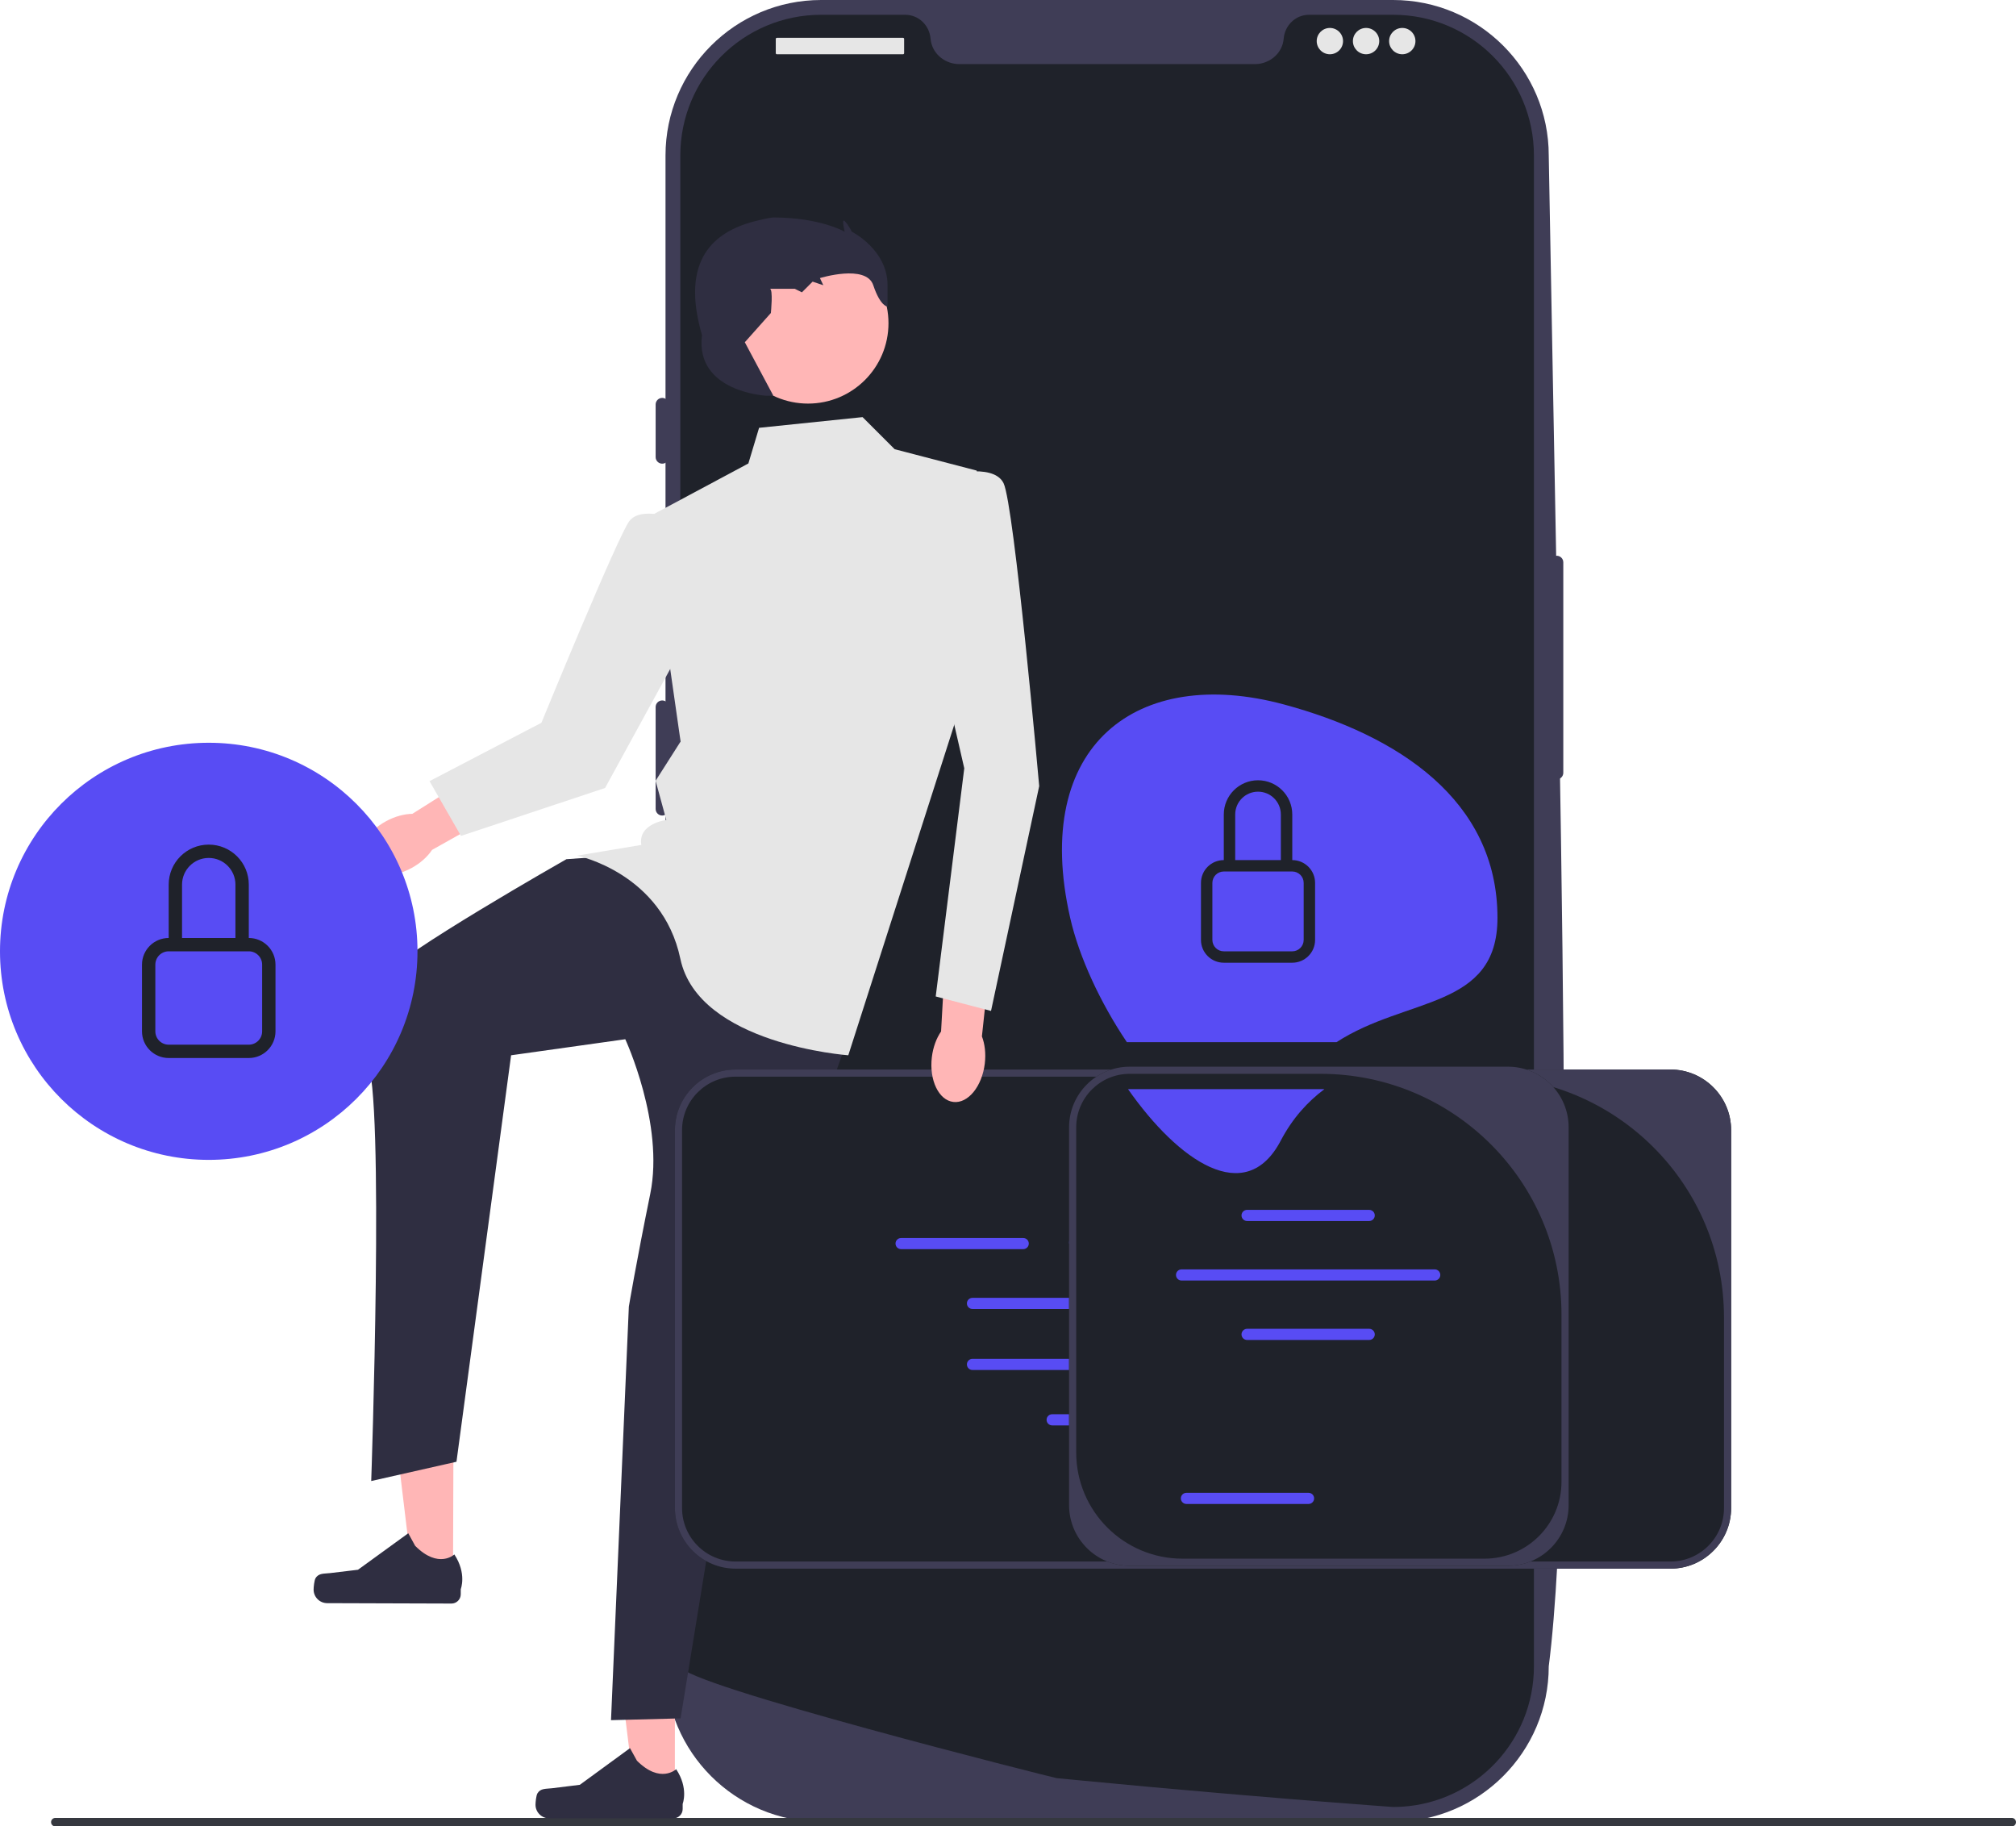<svg width="276" height="250" viewBox="0 0 276 250" fill="none" xmlns="http://www.w3.org/2000/svg">
<g clip-path="url(#clip0_1456_35490)">
<path d="M190.728 249.37H112.414C100.668 249.37 91.111 239.824 91.111 228.09V21.28C91.111 9.546 100.668 0 112.414 0H190.728C202.474 0 212.03 9.546 212.03 21.28C213.488 104.329 215.974 197.33 212.03 228.09C212.03 239.824 202.474 249.37 190.728 249.37L190.728 249.37Z" fill="#3F3D56"/>
<path d="M213.122 76.072C212.625 76.072 212.221 76.475 212.221 76.972V105.78C212.221 106.276 212.625 106.68 213.122 106.68C213.619 106.68 214.023 106.276 214.023 105.78V76.972C214.023 76.475 213.619 76.072 213.122 76.072Z" fill="#3F3D56"/>
<path d="M210.002 21.28V228.087C210.002 238.3 202.044 246.654 191.982 247.302H191.978C191.829 247.311 191.681 247.32 191.527 247.325C191.261 247.338 190.996 247.343 190.725 247.343C190.725 247.343 189.734 247.271 187.923 247.136C186.093 247.001 183.43 246.798 180.109 246.533C179.113 246.456 178.063 246.371 176.955 246.281C174.747 246.101 172.323 245.903 169.723 245.677C168.687 245.592 167.614 245.497 166.519 245.403C160.923 244.921 154.655 244.359 148.045 243.719C146.927 243.616 145.801 243.508 144.665 243.395C144.368 243.364 93.139 230.499 93.139 228.087V21.28C93.139 10.644 101.768 2.024 112.415 2.024H123.923C125.762 2.024 127.24 3.455 127.398 5.287C127.411 5.409 127.425 5.53 127.447 5.652C127.781 7.493 129.47 8.776 131.345 8.776H171.796C173.67 8.776 175.36 7.493 175.693 5.652C175.716 5.53 175.729 5.409 175.743 5.287C175.901 3.455 177.379 2.024 179.217 2.024H190.725C201.373 2.024 210.002 10.644 210.002 21.28H210.002Z" fill="#1F222A"/>
<path d="M90.661 54.465C90.164 54.465 89.76 54.869 89.76 55.366V62.568C89.76 63.064 90.164 63.468 90.661 63.468C91.158 63.468 91.562 63.064 91.562 62.568V55.366C91.562 54.869 91.158 54.465 90.661 54.465Z" fill="#3F3D56"/>
<path d="M90.661 76.071C90.164 76.071 89.76 76.475 89.76 76.972V90.926C89.76 91.422 90.164 91.826 90.661 91.826C91.158 91.826 91.562 91.422 91.562 90.926V76.972C91.562 76.475 91.158 76.071 90.661 76.071V76.071Z" fill="#3F3D56"/>
<path d="M90.661 95.877C90.164 95.877 89.76 96.281 89.76 96.777V110.731C89.76 111.228 90.164 111.632 90.661 111.632C91.158 111.632 91.562 111.228 91.562 110.731V96.777C91.562 96.281 91.158 95.877 90.661 95.877Z" fill="#3F3D56"/>
<path d="M123.629 5.177H106.359C106.275 5.177 106.207 5.244 106.207 5.328V7.276C106.207 7.359 106.275 7.427 106.359 7.427H123.629C123.712 7.427 123.78 7.359 123.78 7.276V5.328C123.78 5.244 123.712 5.177 123.629 5.177Z" fill="#E6E6E6"/>
<path d="M182.066 7.427C183.061 7.427 183.868 6.621 183.868 5.627C183.868 4.632 183.061 3.826 182.066 3.826C181.071 3.826 180.264 4.632 180.264 5.627C180.264 6.621 181.071 7.427 182.066 7.427Z" fill="#E6E6E6"/>
<path d="M187.021 7.427C188.017 7.427 188.824 6.621 188.824 5.627C188.824 4.632 188.017 3.826 187.021 3.826C186.026 3.826 185.219 4.632 185.219 5.627C185.219 6.621 186.026 7.427 187.021 7.427Z" fill="#E6E6E6"/>
<path d="M191.978 7.427C192.974 7.427 193.781 6.621 193.781 5.627C193.781 4.632 192.974 3.826 191.978 3.826C190.983 3.826 190.176 4.632 190.176 5.627C190.176 6.621 190.983 7.427 191.978 7.427Z" fill="#E6E6E6"/>
<path d="M6.992 249.419C6.992 249.741 7.251 250 7.574 250H275.418C275.741 250 276 249.741 276 249.419C276 249.097 275.741 248.839 275.418 248.839H7.574C7.251 248.839 6.992 249.097 6.992 249.419Z" fill="#35383F"/>
<path d="M92.395 245.605L86.902 245.605L84.289 224.44L92.396 224.441L92.395 245.605Z" fill="#FFB6B6"/>
<path d="M73.576 245.481C73.405 245.768 73.314 246.697 73.314 247.032C73.314 248.06 74.149 248.894 75.179 248.894H92.189C92.891 248.894 93.461 248.325 93.461 247.623V246.916C93.461 246.916 94.302 244.79 92.57 242.169C92.57 242.169 90.416 244.221 87.199 241.007L86.25 239.29L79.382 244.308L75.575 244.776C74.743 244.878 74.004 244.76 73.576 245.481H73.576V245.481H73.576Z" fill="#2F2E41"/>
<path d="M62.019 216.209L56.526 216.191L53.98 195.019L62.087 195.045L62.019 216.209Z" fill="#FFB6B6"/>
<path d="M43.2 216.025C43.028 216.312 42.935 217.24 42.934 217.575C42.93 218.604 43.762 219.44 44.792 219.443L61.802 219.497C62.504 219.499 63.076 218.932 63.078 218.231L63.08 217.523C63.08 217.523 63.928 215.4 62.204 212.774C62.204 212.774 60.044 214.819 56.837 211.595L55.894 209.875L49.01 214.87L45.202 215.326C44.369 215.426 43.631 215.306 43.2 216.025H43.2V216.025Z" fill="#2F2E41"/>
<path d="M84.382 117.12L77.543 117.608C77.543 117.608 54.39 130.758 52.436 133.686C50.482 136.614 47.795 140.762 50.238 145.154C52.68 149.546 50.821 202.725 50.821 202.725L62.493 200.087L69.972 144.448L85.604 142.252C85.604 142.252 90.977 153.833 89.023 163.414C87.069 172.996 86.092 178.852 86.092 178.852L83.65 235.459L93.176 235.215L101.725 182.756L116.38 141.276L97.328 118.828L84.382 117.12Z" fill="#2F2E41"/>
<path d="M52.847 112.412C50.066 113.929 48.594 116.591 49.56 118.359C50.526 120.127 53.564 120.331 56.345 118.815C57.563 118.151 58.529 117.268 59.15 116.336L70.854 109.763L67.65 104.342L56.452 111.397C55.331 111.415 54.065 111.749 52.847 112.412H52.847Z" fill="#FFB6B6"/>
<path d="M118.089 57.096L103.922 58.56L102.456 63.44L88.778 70.76L93.175 101.504L89.755 106.872L91.221 112.24C91.221 112.24 87.312 112.728 87.801 115.656L79.008 117.12C79.008 117.12 90.671 119.498 93.144 131.241C95.617 142.984 116.135 144.448 116.135 144.448L132.255 94.184L133.721 64.416L122.485 61.488L118.089 57.096Z" fill="#E6E6E6"/>
<path d="M92.317 70.988C92.317 70.988 87.729 69.243 86.148 71.343C84.567 73.444 74.124 98.932 74.124 98.932L58.803 106.926L63.111 114.421L82.841 107.859L95.858 84.077L92.317 70.988Z" fill="#E6E6E6"/>
<path d="M236.999 154.695V206.423C236.999 210.997 233.274 214.719 228.694 214.719H100.705C96.126 214.719 92.4 210.997 92.4 206.423V154.695C92.4 150.12 96.126 146.399 100.705 146.399H228.694C233.274 146.399 236.999 150.12 236.999 154.695Z" fill="#1F222A"/>
<path d="M236.999 154.695V206.423C236.999 210.997 233.274 214.719 228.694 214.719H100.705C96.126 214.719 92.4 210.997 92.4 206.423V154.695C92.4 150.12 96.126 146.399 100.705 146.399H228.694C233.274 146.399 236.999 150.12 236.999 154.695ZM228.694 213.743C232.741 213.743 236.022 210.465 236.022 206.423V180.343C236.022 162.135 221.246 147.375 203.019 147.375H100.705C96.658 147.375 93.377 150.652 93.377 154.695V206.423C93.377 210.465 96.658 213.743 100.705 213.743H228.694Z" fill="#3F3D56"/>
<path d="M149.855 177.651H133.137C132.716 177.651 132.373 177.993 132.373 178.414C132.373 178.835 132.716 179.178 133.137 179.178H149.855C150.276 179.178 150.619 178.835 150.619 178.414C150.619 177.993 150.276 177.651 149.855 177.651Z" fill="#584CF4"/>
<path d="M175.257 177.651H158.54C158.118 177.651 157.775 177.993 157.775 178.414C157.775 178.835 158.118 179.178 158.54 179.178H175.257C175.678 179.178 176.021 178.835 176.021 178.414C176.021 177.993 175.678 177.651 175.257 177.651Z" fill="#584CF4"/>
<path d="M149.855 185.999H133.137C132.716 185.999 132.373 186.341 132.373 186.762C132.373 187.183 132.716 187.526 133.137 187.526H149.855C150.276 187.526 150.619 187.183 150.619 186.762C150.619 186.341 150.276 185.999 149.855 185.999Z" fill="#584CF4"/>
<path d="M175.257 185.999H158.54C158.118 185.999 157.775 186.341 157.775 186.762C157.775 187.183 158.118 187.526 158.54 187.526H175.257C175.678 187.526 176.021 187.183 176.021 186.762C176.021 186.341 175.678 185.999 175.257 185.999Z" fill="#584CF4"/>
<path d="M201.423 186.762C201.423 186.341 201.081 185.999 200.659 185.999H183.942C183.521 185.999 183.178 186.341 183.178 186.762C183.178 187.183 183.521 187.526 183.942 187.526H200.659C201.081 187.526 201.423 187.183 201.423 186.762Z" fill="#584CF4"/>
<path d="M140.083 170.985C140.504 170.985 140.847 170.643 140.847 170.222C140.847 169.801 140.504 169.458 140.083 169.458H123.366C122.944 169.458 122.602 169.801 122.602 170.222C122.602 170.643 122.944 170.985 123.366 170.985H140.083Z" fill="#584CF4"/>
<path d="M189.315 170.675H206.032C206.454 170.675 206.796 170.332 206.796 169.911C206.796 169.49 206.454 169.148 206.032 169.148H189.315C188.894 169.148 188.551 169.49 188.551 169.911C188.551 170.332 188.894 170.675 189.315 170.675Z" fill="#584CF4"/>
<path d="M147.126 170.835H181.784C182.205 170.835 182.548 170.493 182.548 170.072C182.548 169.651 182.205 169.308 181.784 169.308H147.126C146.704 169.308 146.361 169.651 146.361 170.072C146.361 170.493 146.704 170.835 147.126 170.835Z" fill="#584CF4"/>
<path d="M160.763 193.583H144.046C143.624 193.583 143.281 193.925 143.281 194.346C143.281 194.767 143.624 195.11 144.046 195.11H160.763C161.184 195.11 161.527 194.767 161.527 194.346C161.527 193.925 161.184 193.583 160.763 193.583Z" fill="#584CF4"/>
<path d="M214.753 154.305V206.033C214.753 210.607 211.027 214.329 206.448 214.329H154.666C150.087 214.329 146.361 210.607 146.361 206.033V154.305C146.361 149.73 150.087 146.009 154.666 146.009H206.448C211.027 146.009 214.753 149.73 214.753 154.305Z" fill="#1F222A"/>
<path d="M214.753 154.305V206.033C214.753 210.607 211.027 214.329 206.448 214.329H154.666C150.087 214.329 146.361 210.607 146.361 206.033V154.305C146.361 149.73 150.087 146.009 154.666 146.009H206.448C211.027 146.009 214.753 149.73 214.753 154.305ZM203.236 213.353C209.057 213.353 213.776 208.639 213.776 202.824V179.953C213.776 161.745 199 146.985 180.772 146.985H154.666C150.619 146.985 147.338 150.262 147.338 154.305V198.815C147.338 206.844 153.854 213.353 161.891 213.353H203.236V213.353H203.236Z" fill="#3F3D56"/>
<path d="M187.45 167.135H170.733C170.312 167.135 169.969 166.793 169.969 166.372C169.969 165.951 170.312 165.608 170.733 165.608H187.45C187.872 165.608 188.214 165.951 188.214 166.372C188.214 166.793 187.872 167.135 187.45 167.135V167.135Z" fill="#584CF4"/>
<path d="M187.45 183.417H170.733C170.312 183.417 169.969 183.074 169.969 182.653C169.969 182.232 170.312 181.89 170.733 181.89H187.45C187.872 181.89 188.214 182.232 188.214 182.653C188.214 183.074 187.872 183.417 187.45 183.417V183.417Z" fill="#584CF4"/>
<path d="M179.146 205.865H162.428C162.007 205.865 161.664 205.522 161.664 205.101C161.664 204.68 162.007 204.338 162.428 204.338H179.146C179.567 204.338 179.91 204.68 179.91 205.101C179.91 205.522 179.567 205.865 179.146 205.865V205.865Z" fill="#584CF4"/>
<path d="M196.421 175.281H161.762C161.341 175.281 160.998 174.939 160.998 174.518C160.998 174.097 161.341 173.754 161.762 173.754H196.421C196.842 173.754 197.185 174.097 197.185 174.518C197.185 174.939 196.842 175.281 196.421 175.281V175.281Z" fill="#584CF4"/>
<path d="M205.011 125.641C205.011 109.504 191.358 100.627 175.762 96.423C155.767 91.032 141.123 101.94 146.513 125.641C147.735 131.013 150.657 137.286 154.274 142.653H182.976C192.563 136.417 205.011 138.166 205.011 125.641H205.011Z" fill="#584CF4"/>
<path d="M175.333 156.146C176.966 153.037 179.036 150.793 181.316 149.086H154.434C161.353 158.959 170.528 165.296 175.333 156.146Z" fill="#584CF4"/>
<path d="M172.23 108.366C173.956 108.366 175.355 109.764 175.355 111.488V117.731H169.105V111.488C169.105 109.764 170.504 108.366 172.23 108.366ZM176.918 117.731V111.488C176.918 108.902 174.819 106.805 172.23 106.805C169.641 106.805 167.543 108.902 167.543 111.488V117.731C165.817 117.731 164.418 119.129 164.418 120.853V128.657C164.418 130.381 165.817 131.778 167.543 131.778H176.918C178.643 131.778 180.042 130.381 180.042 128.657V120.853C180.042 119.129 178.643 117.731 176.918 117.731H176.918ZM167.543 119.292H176.918C177.78 119.292 178.48 119.991 178.48 120.853V128.657C178.48 129.519 177.78 130.218 176.918 130.218H167.543C166.68 130.218 165.98 129.519 165.98 128.657V120.853C165.98 119.991 166.68 119.292 167.543 119.292Z" fill="#1F222A"/>
<path d="M127.574 144.713C127.197 147.856 128.515 150.597 130.517 150.837C132.519 151.076 134.447 148.723 134.824 145.58C134.989 144.204 134.829 142.906 134.429 141.86L135.859 128.523L129.579 127.986L128.837 141.191C128.201 142.113 127.739 143.337 127.574 144.713Z" fill="#FFB6B6"/>
<path d="M28.578 158.765C44.361 158.765 57.156 145.984 57.156 130.217C57.156 114.451 44.361 101.67 28.578 101.67C12.795 101.67 0 114.451 0 130.217C0 145.984 12.795 158.765 28.578 158.765Z" fill="#584CF4"/>
<path d="M28.578 117.437C30.596 117.437 32.233 119.072 32.233 121.089V128.392H24.922V121.089C24.922 119.072 26.559 117.437 28.578 117.437ZM34.061 128.392V121.089C34.061 118.064 31.606 115.612 28.578 115.612C25.55 115.612 23.095 118.064 23.095 121.089V128.392C21.076 128.392 19.439 130.027 19.439 132.043V141.172C19.439 143.189 21.076 144.823 23.095 144.823H34.061C36.079 144.823 37.716 143.189 37.716 141.172V132.043C37.716 130.027 36.079 128.392 34.061 128.392H34.061ZM23.095 130.217H34.061C35.07 130.217 35.888 131.035 35.888 132.043V141.172C35.888 142.18 35.07 142.998 34.061 142.998H23.095C22.085 142.998 21.267 142.18 21.267 141.172V132.043C21.267 131.035 22.085 130.217 23.095 130.217Z" fill="#1F222A"/>
<path d="M129.081 65.148C129.081 65.148 135.92 63.196 137.386 66.124C138.851 69.052 142.271 107.604 142.271 107.604L135.676 138.377L128.104 136.396L132.012 105.164L126.639 81.74L129.081 65.148Z" fill="#E6E6E6"/>
<path d="M110.624 55.244C116.707 55.244 121.637 50.319 121.637 44.243C121.637 38.167 116.707 33.241 110.624 33.241C104.542 33.241 99.611 38.167 99.611 44.243C99.611 50.319 104.542 55.244 110.624 55.244Z" fill="#FFB6B6"/>
<path d="M104.899 54.168C104.899 54.168 95.129 53.68 96.106 45.872C93.688 37.557 95.828 32.159 103.434 30.256C103.434 30.256 105.388 29.768 105.876 29.768C112.301 29.768 115.646 31.72 115.646 31.72C115.646 31.72 115.158 29.787 115.646 30.266C116.135 30.744 116.623 31.72 116.623 31.72C116.623 31.72 121.508 34.16 121.508 39.04C121.508 43.92 121.508 41.968 121.508 41.968C121.508 41.968 120.531 41.968 119.554 39.04C118.577 36.112 112.252 38.064 112.252 38.064L112.715 39.04L111.25 38.552L109.784 40.016L108.807 39.528C108.807 39.528 104.899 39.528 105.388 39.528C105.876 39.528 105.536 42.844 105.536 42.844L101.968 46.848L105.876 54.168H104.899Z" fill="#2F2E41"/>
</g>
<defs>
<clipPath id="clip0_1456_35490">
<rect width="276" height="250" fill="white"/>
</clipPath>
</defs>
</svg>
